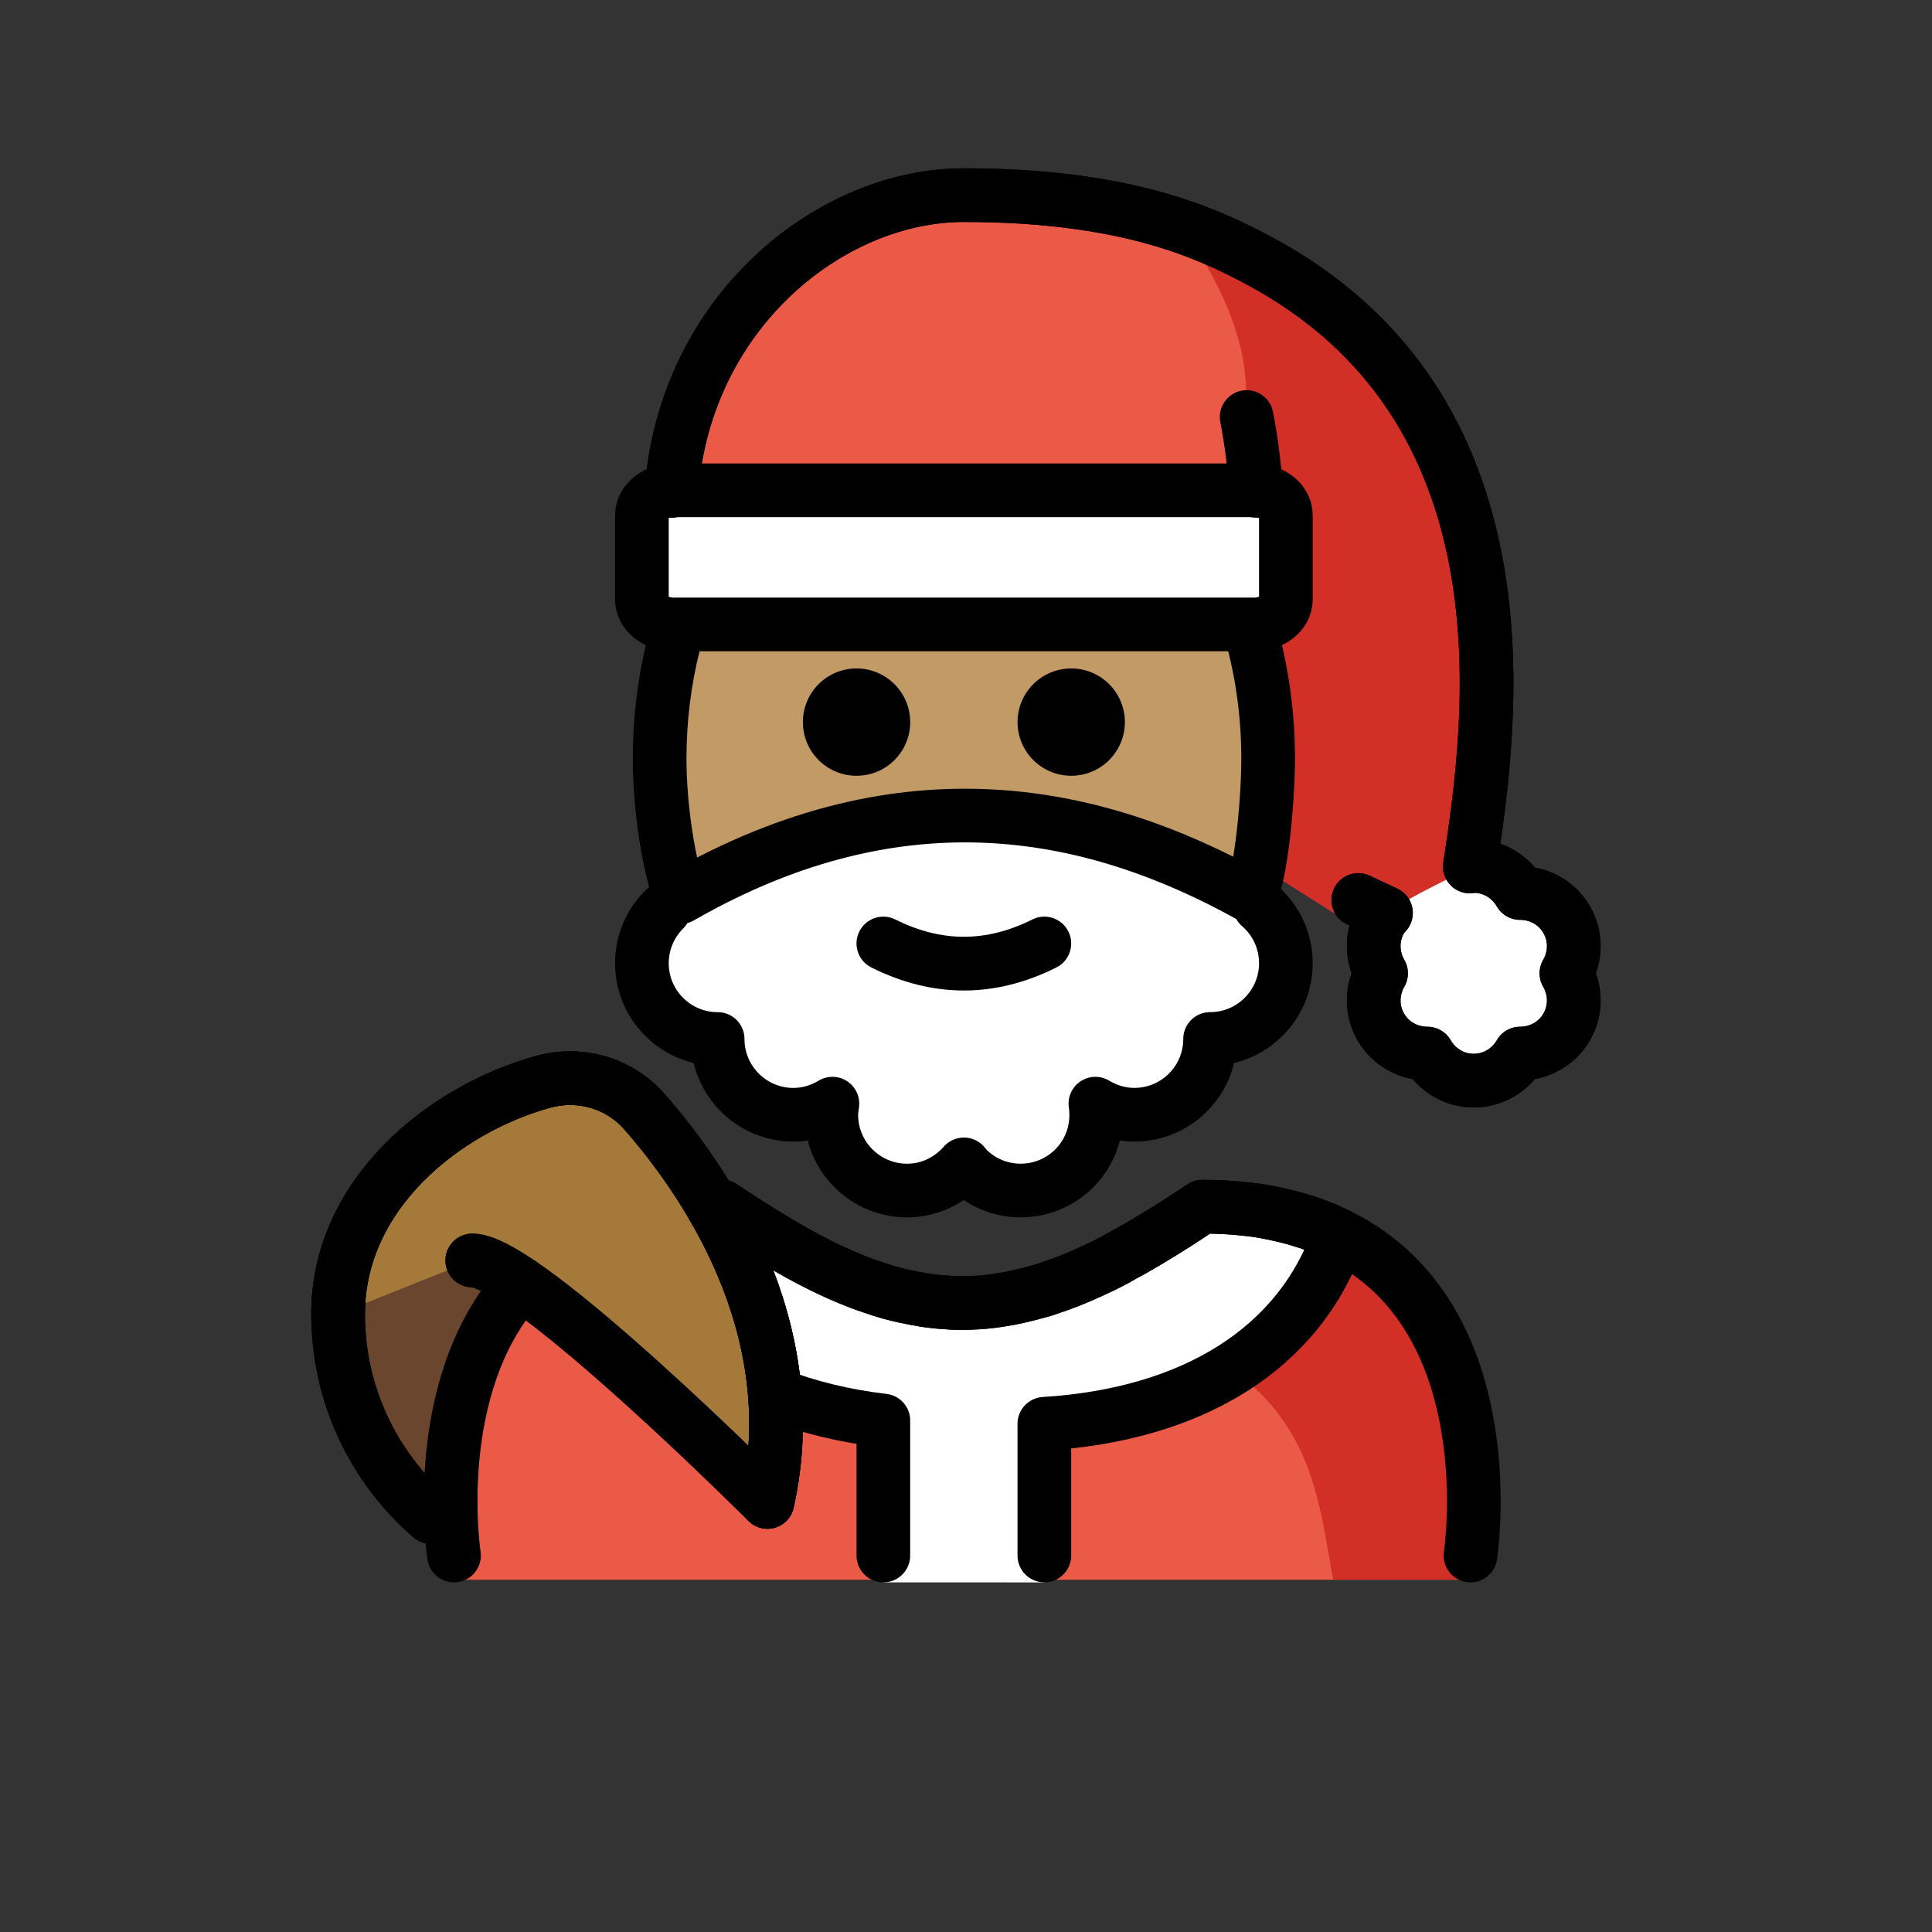 <svg id="emoji" x="0" y="0" viewBox="0 0 72 72" version="1.1" xmlns="http://www.w3.org/2000/svg">
  <rect x="0" y="0" width="72" height="72" fill="#333333" stroke="none"/>
  <g id="color">
    <ellipse cx="35.921" cy="35.272" rx="11.314" ry="5.657" fill="#FFFFFF"/>
    <path fill="#FFFFFF" d="M46.941,33.757c0.6,0.518,0.98,1.284,0.98,2.138c0,1.559-1.264,2.824-2.824,2.824 c0,1.559-1.264,2.824-2.824,2.824c-0.533,0-1.026-0.156-1.451-0.413c0.126,0.854-0.13,1.753-0.787,2.41 c-1.103,1.103-2.89,1.103-3.993,0c-0.046-0.046-0.079-0.099-0.12-0.147c-0.518,0.592-1.27,0.975-2.118,0.975 c-1.559,0-2.824-1.264-2.824-2.824c0-0.142,0.022-0.278,0.042-0.414c-0.426,0.258-0.919,0.414-1.453,0.414 c-1.559,0-2.824-1.264-2.824-2.824c-0.723,0-1.445-0.276-1.996-0.827c-1.103-1.103-1.103-2.89,0-3.993"/>
    <path fill="#EA5A47" d="M25.024,18.292C25.53,11.648,30.921,7.272,35.921,7.272c6,0,9.002,1.39,10.882,2.379 c10.493,5.524,8.781,17.345,7.973,22.641c0.05-0.004,0.095-0.02,0.146-0.02c0.742,0,1.382,0.409,1.727,1.008 c0.692-0.001,1.366,0.349,1.737,0.992c0.371,0.642,0.337,1.401-0.01,2c0.347,0.599,0.381,1.357,0.01,2 c-0.371,0.642-1.045,0.992-1.737,0.992c-0.345,0.6-0.986,1.008-1.727,1.008s-1.382-0.409-1.727-1.008 c-0.692,0.001-1.366-0.349-1.737-0.992c-0.371-0.642-0.337-1.401,0.01-2c-0.347-0.599-0.381-1.358-0.01-2 c0.054-0.094,0.127-0.168,0.193-0.249l-1.031-0.483L25.024,18.292z"/>
    <path fill="#D22F27" d="M25.393,18.639l19.528-0.367c0,0,4-3-1-10c14,4,11.073,22.8,11.084,22.937 c-0.019-0.026-0.077,0.085-0.23,1.083c0.05-0.004,0.095-0.02,0.146-0.02l-3.464,2 c0.054-0.094,0.127-0.168,0.193-0.249l-1.06,0.566L25.393,18.639z"/>
    <path fill="#D22F27" d="M55.005,31.209C55.017,31.226,55.012,31.303,55.005,31.209L55.005,31.209z"/>
    <path fill="#FFFFFF" d="M50.921,36.272c0,2.209,1.791,4,4,4c2.209,0,4-1.791,4-4s-1.791-4-4-4c-2,1-2,1-3.296,1.733 C51.181,34.649,50.921,35.43,50.921,36.272z"/>
    <path fill="#6A462F" d="M16.054,56.532C13.938,54.698,12.6,51.991,12.6,48.972c0-4.503,3.989-7.646,7.63-8.653 c1.374-0.38,2.839,0.032,3.78,1.103c2.198,2.501,6.047,7.995,4.59,14.551"/>
    <path fill="#FFFFFF" d="M46.743,18.272H25.099c-0.651,0-1.178,0.417-1.178,0.932v3.135 c0,0.515,0.527,0.932,1.178,0.932h0.296h21.348c0.65,0,1.178-0.417,1.178-0.932v-3.135 C47.921,18.689,47.394,18.272,46.743,18.272z"/>
    <path fill="#EA5A47" d="M54.796,58.872c0,0,2-13.9-10-13.9c-3.192,2.128-5.926,3.598-9,3.592h0.125 c-3.074,0.006-5.808-1.464-9-3.592c-12,0-10,13.9-10,13.9"/>
    <path fill="#D22F27" d="M44.796,44.972c-3.17,2.113-4.875,3-8.938,3.589c13.062,0.411,13.062,6.311,13.825,10.311 c4.238,0,5.113,0,5.113,0S56.796,44.972,44.796,44.972z"/>
    <path fill="#FFFFFF" d="M38.921,58.972v-5.91c5.508-0.346,9.519-2.794,10.974-7.026 c-1.329-0.659-2.995-1.065-5.099-1.065c-3.17,2.113-5.889,3.575-8.938,3.589 c-3.048-0.014-5.768-1.475-8.938-3.589c-2.047,0-3.679,0.385-4.991,1.012c2.472,4.121,6.142,6.365,10.991,6.959v6.029"/>
    <path fill="#A57939" d="M12.6,48.972c0-4.503,3.989-7.646,7.63-8.653c1.374-0.38,2.839,0.032,3.78,1.103 c2.198,2.501,6.047,7.995,4.59,14.551c0,0-9-9-11-9"/>
  </g>
  <g id="hair"/>
  <g id="skin">
    <path fill="#c19a65" d="M46.54,23.292c0.465,1.549,0.72,3.227,0.72,4.979c0,1.789-0.339,5-0.749,5.077 c-5.589-3.077-12.715-4.752-21.152,0.086c-0.437-1.163-0.776-3.341-0.776-5.162c0-1.476,0.18-2.899,0.515-4.236"/>
  </g>
  <g id="skin-shadow"/>
  <g id="line">
    <path fill="none" stroke="#000000" stroke-linecap="round" stroke-linejoin="round" stroke-miterlimit="10" stroke-width="2" d="M46.941,33.757c0.6,0.518,0.98,1.284,0.98,2.138c0,1.559-1.264,2.824-2.824,2.824 c0,1.559-1.264,2.824-2.824,2.824c-0.533,0-1.026-0.156-1.451-0.413c0.126,0.854-0.13,1.753-0.787,2.41 c-1.103,1.103-2.89,1.103-3.993,0c-0.046-0.046-0.079-0.099-0.12-0.147c-0.518,0.592-1.27,0.975-2.118,0.975 c-1.559,0-2.824-1.264-2.824-2.824c0-0.142,0.022-0.278,0.042-0.414c-0.426,0.258-0.919,0.414-1.453,0.414 c-1.559,0-2.824-1.264-2.824-2.824c-0.723,0-1.445-0.276-1.996-0.827c-1.103-1.103-1.103-2.89,0-3.993"/>
    <path fill="none" stroke="#000000" stroke-linecap="round" stroke-linejoin="round" stroke-miterlimit="10" stroke-width="2" d="M16.054,56.532C13.938,54.698,12.6,51.991,12.6,48.972c0-4.503,3.989-7.646,7.63-8.653 c1.374-0.38,2.839,0.032,3.78,1.103c2.198,2.501,6.047,7.995,4.59,14.551"/>
    <path fill="none" stroke="#000000" stroke-linecap="round" stroke-linejoin="round" stroke-miterlimit="10" stroke-width="2" d="M46.54,23.292c0.465,1.549,0.72,3.227,0.72,4.979c0,1.789-0.339,5-0.749,5.077 c-5.589-3.077-12.715-4.752-21.152,0.086c-0.437-1.163-0.776-3.341-0.776-5.162c0-1.476,0.18-2.899,0.515-4.236"/>
    <path d="M29.921,26.911c0,1.105,0.896,2,2,2s2-0.895,2-2c0-1.103-0.896-2-2-2 C30.817,24.911,29.921,25.807,29.921,26.911"/>
    <path d="M37.921,26.911c0,1.105,0.896,2,2,2s2-0.895,2-2c0-1.103-0.896-2-2-2S37.921,25.807,37.921,26.911"/>
    <path d="M35.921,36.913c1.152,0,2.304-0.286,3.447-0.858c0.494-0.247,0.694-0.848,0.447-1.342 c-0.247-0.494-0.846-0.694-1.342-0.447c-1.718,0.859-3.388,0.859-5.106,0c-0.495-0.247-1.095-0.046-1.342,0.447 c-0.247,0.494-0.047,1.095,0.447,1.342C33.617,36.627,34.769,36.913,35.921,36.913z"/>
    <path fill="none" stroke="#000000" stroke-linecap="round" stroke-linejoin="round" stroke-miterlimit="10" stroke-width="2" d="M46.818,18.292c-0.074-0.967-0.19-1.886-0.359-2.751"/>
    <path fill="none" stroke="#000000" stroke-linecap="round" stroke-linejoin="round" stroke-miterlimit="10" stroke-width="2" d="M46.743,18.272H25.099c-0.651,0-1.178,0.417-1.178,0.932v3.135c0,0.515,0.527,0.932,1.178,0.932h0.296h21.348 c0.65,0,1.178-0.417,1.178-0.932v-3.135C47.921,18.689,47.394,18.272,46.743,18.272z"/>
    <path fill="none" stroke="#000000" stroke-linecap="round" stroke-linejoin="round" stroke-miterlimit="10" stroke-width="2" d="M42.921,9.272"/>
    <path fill="none" stroke="#000000" stroke-linecap="round" stroke-linejoin="round" stroke-miterlimit="10" stroke-width="2" d="M25.024,18.292C25.53,11.648,30.921,7.272,35.921,7.272c6,0,9.002,1.39,10.882,2.379 c10.493,5.524,8.781,17.345,7.973,22.641c0.05-0.004,0.095-0.02,0.146-0.02c0.742,0,1.382,0.409,1.727,1.008 c0.692-0.001,1.366,0.349,1.737,0.992c0.371,0.642,0.337,1.401-0.01,2c0.347,0.599,0.381,1.357,0.01,2 c-0.371,0.642-1.045,0.992-1.737,0.992c-0.345,0.6-0.986,1.008-1.727,1.008s-1.382-0.409-1.727-1.008 c-0.692,0.001-1.366-0.349-1.737-0.992c-0.371-0.642-0.337-1.401,0.01-2c-0.347-0.599-0.381-1.358-0.01-2 c0.054-0.094,0.127-0.168,0.193-0.249l-1.031-0.483"/>
    <path fill="none" stroke="#000000" stroke-linecap="round" stroke-linejoin="round" stroke-miterlimit="10" stroke-width="2" d="M16.054,56.532C13.938,54.698,12.6,51.991,12.6,48.972c0-4.503,3.989-7.646,7.63-8.653 c1.374-0.38,2.839,0.032,3.78,1.103c2.198,2.501,6.047,7.995,4.59,14.551c0,0-9-9-11-9"/>
    <path fill="none" stroke="#000000" stroke-linecap="round" stroke-linejoin="round" stroke-miterlimit="10" stroke-width="2" d="M25.024,18.292C25.53,11.648,30.921,7.272,35.921,7.272c6,0,9.002,1.39,10.882,2.379 c10.493,5.524,8.781,17.345,7.973,22.641c0.05-0.004,0.095-0.02,0.146-0.02c0.742,0,1.382,0.409,1.727,1.008 c0.692-0.001,1.366,0.349,1.737,0.992c0.371,0.642,0.337,1.401-0.01,2c0.347,0.599,0.381,1.357,0.01,2 c-0.371,0.642-1.045,0.992-1.737,0.992c-0.345,0.6-0.986,1.008-1.727,1.008s-1.382-0.409-1.727-1.008 c-0.692,0.001-1.366-0.349-1.737-0.992c-0.371-0.642-0.337-1.401,0.01-2c-0.347-0.599-0.381-1.358-0.01-2 c0.054-0.094,0.127-0.168,0.193-0.249l-1.031-0.483"/>
    <path fill="none" stroke="#000000" stroke-linecap="round" stroke-linejoin="round" stroke-miterlimit="10" stroke-width="2" d="M16.92,57.97c0,0-0.97-6.3,2.49-10.13"/>
    <path fill="none" stroke="#000000" stroke-linecap="round" stroke-linejoin="round" stroke-miterlimit="10" stroke-width="2" d="M54.8,57.97c0,0,1.36-8.85-4.9-11.93c-0.17-0.08-0.34-0.16-0.51-0.24c-0.18-0.07-0.36-0.14-0.55-0.21 c-0.19-0.06-0.38-0.12-0.58-0.18c-0.4-0.11-0.82-0.2-1.26-0.28c-0.68-0.1-1.41-0.16-2.2-0.16c-0.6,0.4-1.18,0.78-1.75,1.12 c-0.2,0.12-0.39,0.24-0.59,0.35c-0.18,0.1-0.36,0.2-0.54,0.3c-0.18,0.11-0.36,0.21-0.54,0.3c-0.37,0.19-0.74,0.36-1.11,0.52 s-0.73,0.3-1.1,0.42c-0.18,0.06-0.36,0.12-0.55,0.17c-0.14,0.04-0.28,0.08-0.42,0.11c-0.2,0.05-0.39,0.09-0.58,0.13 c-0.06,0.01-0.13,0.02-0.19,0.03c-0.32,0.06-0.65,0.1-0.98,0.12c-0.19,0.01-0.39,0.02-0.59,0.02c-0.05,0-0.09,0-0.14,0 c-0.18,0-0.35-0.01-0.53-0.03c-0.12,0-0.24-0.02-0.36-0.03c-0.18-0.02-0.36-0.04-0.54-0.08c-0.09-0.01-0.19-0.03-0.28-0.05 c-0.18-0.03-0.35-0.07-0.53-0.11c-0.03-0.01-0.07-0.02-0.1-0.03c-0.1-0.02-0.2-0.05-0.3-0.08c-0.18-0.05-0.36-0.11-0.53-0.17 c-0.37-0.12-0.73-0.26-1.1-0.42c-1.47-0.63-2.94-1.53-4.53-2.59c-0.12,0-0.24,0-0.35,0.01"/>
    <path fill="none" stroke="#000000" stroke-linecap="round" stroke-linejoin="round" stroke-miterlimit="10" stroke-width="2" d="M28.88,51.96c1.24,0.48,2.59,0.81,4.04,0.98v5.03"/>
    <path fill="none" stroke="#000000" stroke-linecap="round" stroke-linejoin="round" stroke-miterlimit="10" stroke-width="2" d="M38.92,57.97v-4.91c5.51-0.34,9.52-2.79,10.98-7.02c-0.17-0.08-0.34-0.16-0.51-0.24c-0.18-0.07-0.36-0.14-0.55-0.21 c-0.19-0.06-0.38-0.12-0.58-0.18c-0.4-0.11-0.82-0.2-1.26-0.28c-0.68-0.1-1.41-0.16-2.2-0.16c-0.6,0.4-1.18,0.78-1.75,1.12 c-0.2,0.12-0.39,0.24-0.59,0.35c-0.18,0.11-0.36,0.22-0.54,0.3c-0.18,0.11-0.36,0.21-0.54,0.3c-0.37,0.19-0.74,0.36-1.11,0.52 s-0.73,0.3-1.1,0.42c-0.18,0.07-0.36,0.13-0.55,0.17c-0.14,0.04-0.28,0.08-0.42,0.11c-0.2,0.05-0.39,0.09-0.58,0.13 c-0.06,0.01-0.13,0.02-0.19,0.03c-0.32,0.06-0.65,0.1-0.98,0.12c-0.19,0.01-0.39,0.02-0.59,0.02c-0.05,0-0.09,0-0.14,0 c-0.18,0-0.35-0.01-0.53-0.03c-0.12,0-0.24-0.02-0.36-0.03c-0.18-0.02-0.36-0.04-0.54-0.08c-0.09-0.01-0.19-0.03-0.28-0.05 c-0.21-0.04-0.42-0.09-0.63-0.14c-0.1-0.02-0.2-0.05-0.3-0.08c-0.18-0.05-0.36-0.11-0.53-0.17c-0.37-0.12-0.73-0.26-1.1-0.42 c-1.47-0.63-2.94-1.53-4.53-2.59c-0.12,0-0.24,0-0.35,0.01"/>
    <path fill="none" stroke="#000000" stroke-linecap="round" stroke-linejoin="round" stroke-miterlimit="10" stroke-width="2" d="M12.6,48.972c0-4.503,3.989-7.646,7.63-8.653c1.374-0.38,2.839,0.032,3.78,1.103 c2.198,2.501,6.047,7.995,4.59,14.551c0,0-9-9-11-9"/>
  </g>
</svg>
